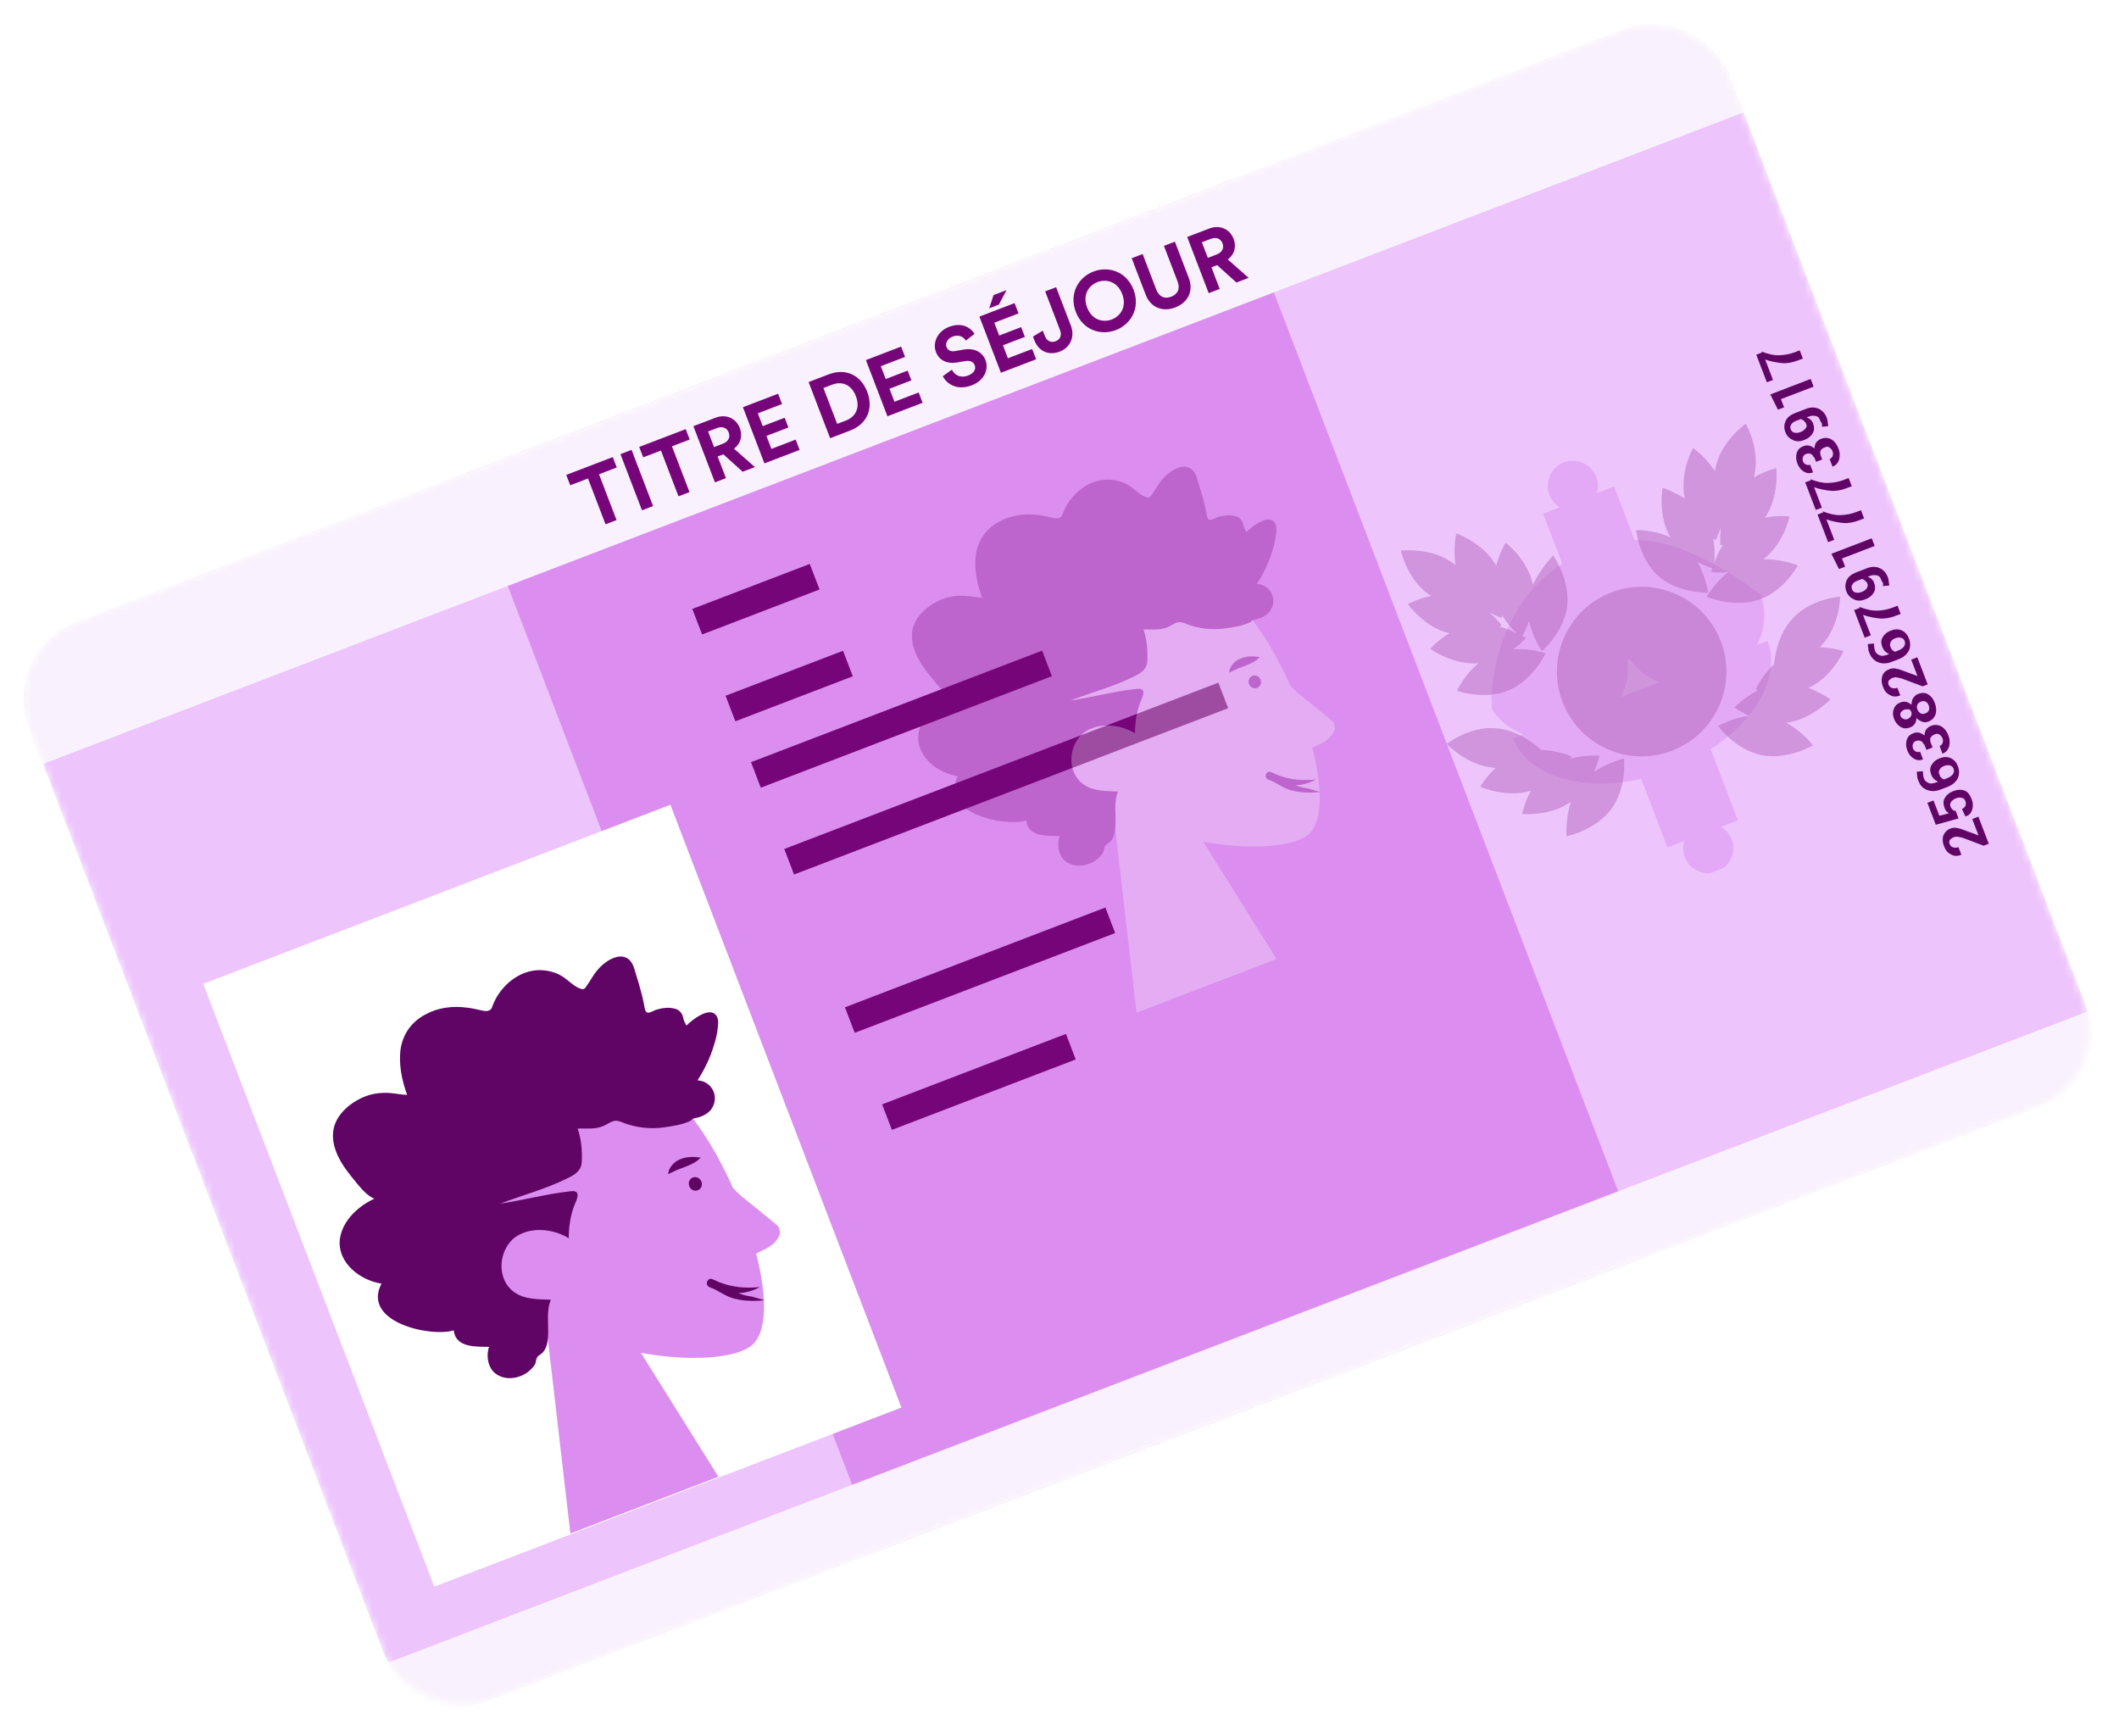 <svg width="293" height="240" viewBox="0 0 293 240" fill="none" xmlns="http://www.w3.org/2000/svg">
<mask id="mask0" mask-type="alpha" maskUnits="userSpaceOnUse" x="3" y="3" width="286" height="233">
<rect y="90.098" width="251.821" height="159.562" rx="11.343" transform="rotate(-20.964 0 90.098)" fill="#F7CDD4"/>
</mask>
<g mask="url(#mask0)">
<rect y="90.098" width="251.821" height="159.562" rx="11.343" transform="rotate(-20.964 0 90.098)" fill="#EDC4FC"/>
<g filter="url(#filter0_f)">
<rect x="64.26" y="65.477" width="113.433" height="159.562" transform="rotate(-20.964 64.26 65.477)" fill="#DB8EEF"/>
</g>
<rect x="95.727" y="84.194" width="17.393" height="3.781" transform="rotate(-20.964 95.727 84.194)" fill="#77057A"/>
<rect x="100.326" y="96.198" width="17.393" height="3.781" transform="rotate(-20.964 100.326 96.198)" fill="#77057A"/>
<rect x="103.844" y="105.379" width="43.105" height="3.781" transform="rotate(-20.964 103.844 105.379)" fill="#77057A"/>
<rect x="108.443" y="117.383" width="64.279" height="3.781" transform="rotate(-20.964 108.443 117.383)" fill="#77057A"/>
<rect x="116.831" y="139.274" width="38.567" height="3.781" transform="rotate(-20.964 116.831 139.274)" fill="#77057A"/>
<rect x="121.972" y="152.691" width="27.224" height="3.781" transform="rotate(-20.964 121.972 152.691)" fill="#77057A"/>
<rect x="124.677" y="159.753" width="72.597" height="5.294" transform="rotate(-20.964 124.677 159.753)" fill="#DB8EEF"/>
<rect x="119.266" y="145.63" width="71.085" height="5.294" transform="rotate(-20.964 119.266 145.63)" fill="#DB8EEF"/>
<rect x="110.608" y="123.033" width="38.567" height="5.294" transform="rotate(-20.964 110.608 123.033)" fill="#DB8EEF"/>
<rect x="105.738" y="110.322" width="34.786" height="5.294" transform="rotate(-20.964 105.738 110.322)" fill="#DB8EEF"/>
<rect x="113.314" y="130.094" width="44.617" height="5.294" transform="rotate(-20.964 113.314 130.094)" fill="#DB8EEF"/>
<rect x="128.195" y="168.933" width="66.547" height="5.294" transform="rotate(-20.964 128.195 168.933)" fill="#DB8EEF"/>
<rect x="131.712" y="178.113" width="83.94" height="5.294" transform="rotate(-20.964 131.712 178.113)" fill="#DB8EEF"/>
<rect x="135.229" y="187.293" width="31.761" height="5.294" transform="rotate(-20.964 135.229 187.293)" fill="#DB8EEF"/>
<path d="M4.058 100.691C1.817 94.841 4.742 88.281 10.592 86.04L224.559 4.059C230.409 1.817 236.968 4.742 239.21 10.592L241.104 15.536L5.952 105.634L4.058 100.691Z" fill="#F9F1FD"/>
<path d="M288.723 139.82C290.666 144.89 288.13 150.575 283.06 152.517L66.269 235.581C61.199 237.523 55.514 234.988 53.572 229.918L288.723 139.82Z" fill="#F9F1FD"/>
<path d="M85.279 64.633L84.729 63.199L78.3 65.662L78.849 67.097L81.303 66.157L83.729 72.488L85.251 71.904L82.825 65.573L85.279 64.633ZM90.302 69.969L87.327 62.203L85.793 62.791L88.769 70.557L90.302 69.969ZM95.366 60.769L94.816 59.334L88.386 61.797L88.936 63.232L91.39 62.292L93.816 68.623L95.338 68.04L92.912 61.709L95.366 60.769ZM102.689 65.223L104.376 64.577L101.494 62.038C102.399 61.352 102.72 60.287 102.305 59.203C101.788 57.856 100.426 57.184 98.914 57.764L95.88 58.926L98.856 66.692L100.378 66.109L99.232 63.118L100.021 62.816L102.689 65.223ZM98.733 61.815L97.906 59.657L99.133 59.187C99.9 58.893 100.512 59.148 100.764 59.806C101.008 60.441 100.726 61.051 99.96 61.345L98.733 61.815ZM110.565 62.206L110.019 60.782L106.667 62.066L105.979 60.27L109.013 59.107L108.497 57.76L105.463 58.922L104.783 57.148L108.135 55.864L107.589 54.44L102.726 56.303L105.701 64.069L110.565 62.206ZM115.757 58.608L113.856 53.646L115.072 53.181C116.342 52.694 117.7 53.09 118.347 54.777C118.993 56.464 118.233 57.66 116.962 58.147L115.757 58.608ZM117.554 59.528C119.767 58.68 120.853 56.631 119.913 54.177C118.973 51.724 116.802 50.91 114.589 51.758L111.807 52.824L114.783 60.589L117.554 59.528ZM127.572 55.689L127.027 54.265L123.675 55.549L122.987 53.753L126.021 52.591L125.505 51.243L122.471 52.406L121.791 50.631L125.142 49.347L124.597 47.923L119.734 49.787L122.709 57.553L127.572 55.689ZM134.749 46.156C134.238 45.347 133.079 44.485 131.195 45.207C129.727 45.769 128.892 47.295 129.421 48.675C129.87 49.847 130.976 50.34 132.31 50.118L133.478 49.922C134.127 49.811 134.601 50.032 134.773 50.481C134.983 51.029 134.689 51.606 133.878 51.916C132.783 52.336 131.982 51.852 131.622 51.11L130.363 52.02C130.907 53.08 132.324 54.057 134.384 53.268C136.191 52.575 136.726 50.989 136.269 49.795C135.849 48.699 134.741 48.069 133.223 48.336L132.059 48.544C131.447 48.653 131.043 48.418 130.879 47.991C130.682 47.476 130.984 46.82 131.718 46.539C132.703 46.161 133.31 46.695 133.55 47.093L134.749 46.156ZM139.173 40.115L137.377 40.803L136.782 42.627L138.118 42.114L139.173 40.115ZM143.264 49.677L142.719 48.253L139.367 49.537L138.679 47.741L141.713 46.578L141.197 45.231L138.162 46.394L137.483 44.619L140.834 43.335L140.289 41.911L135.425 43.774L138.401 51.54L143.264 49.677ZM143.03 47.053C143.614 48.576 145.007 49.197 146.541 48.61C148.053 48.031 148.626 46.479 148.089 45.077L146.033 39.71L144.521 40.289L146.578 45.656C146.838 46.336 146.616 46.936 145.98 47.179C145.367 47.414 144.779 47.225 144.462 46.429L144.189 45.717L142.833 46.538L143.03 47.053ZM150.318 42.515C149.647 40.762 150.555 39.46 151.749 39.002C152.954 38.541 154.499 38.903 155.171 40.656C155.842 42.408 154.934 43.711 153.73 44.172C152.536 44.63 150.99 44.267 150.318 42.515ZM148.756 43.126C149.713 45.623 152.189 46.446 154.292 45.64C156.406 44.83 157.698 42.564 156.741 40.066C155.78 37.558 153.305 36.736 151.191 37.545C149.088 38.351 147.795 40.617 148.756 43.126ZM162.507 42.505C164.172 41.867 165.107 40.34 164.377 38.435L162.455 33.418L160.943 33.997L162.823 38.904C163.214 39.923 162.861 40.674 161.941 41.026C161.042 41.37 160.267 41.052 159.877 40.033L157.997 35.126L156.485 35.705L158.407 40.722C159.138 42.628 160.853 43.139 162.507 42.505ZM170.966 39.063L172.652 38.417L169.771 35.878C170.676 35.192 170.996 34.127 170.581 33.043C170.065 31.696 168.702 31.024 167.191 31.604L164.157 32.766L167.132 40.532L168.655 39.949L167.509 36.958L168.297 36.656L170.966 39.063ZM167.009 35.655L166.183 33.497L167.409 33.027C168.176 32.733 168.789 32.988 169.041 33.645C169.284 34.281 169.003 34.891 168.236 35.185L167.009 35.655Z" fill="#77057A"/>
</g>
<g opacity="0.5" clip-path="url(#clip0)">
<path d="M244.404 88.613L209.237 102.087C211.239 107.313 218.707 109.473 226.935 107.697L230.561 117.159L232.891 116.266C232.684 116.994 232.645 117.738 232.943 118.514C233.619 120.28 235.67 121.194 237.435 120.518C239.201 119.842 240.116 117.79 239.439 116.025C239.169 115.319 238.616 114.721 237.975 114.318L240.306 113.426L236.545 103.61C242.87 99.405 246.244 93.415 244.404 88.613Z" fill="#DB8EEF"/>
<path d="M226.027 74.68L223.186 67.265L220.785 68.185C220.992 67.458 221.031 66.714 220.734 65.937C220.057 64.172 218.006 63.257 216.241 63.934C214.475 64.61 213.561 66.661 214.237 68.426C214.508 69.133 215.061 69.731 215.701 70.133L213.37 71.026L216.022 77.946C207.741 83.387 206.382 92.734 206.215 96.524L206.332 98.099C208.597 101.685 213.644 103.233 218.305 101.447C222.895 99.689 225.626 95.403 225.012 91.265L225.365 91.13C227.674 94.618 232.64 95.955 237.159 94.223C242.385 92.221 245.188 86.855 243.429 82.265C243.5 82.238 233.824 74.527 226.027 74.68Z" fill="#DB8EEF"/>
<g opacity="0.5">
<path d="M220.405 106.716C220.971 105.447 221.168 104.48 221.168 104.48C221.168 104.48 219.246 104.326 217.117 104.899C217.275 104.676 217.318 104.579 217.318 104.579C217.318 104.579 215.463 103.751 213.09 103.688C212.342 103.003 209.928 100.932 206.926 100.705C203.224 100.342 200.055 102.852 200.055 102.852C200.055 102.852 202.82 105.842 206.496 106.134C206.593 106.178 206.735 106.123 206.832 106.167C205.452 107.425 204.674 108.776 204.674 108.776C204.674 108.776 208.287 110.387 211.688 109.328C210.779 110.972 210.489 112.54 210.489 112.54C210.489 112.54 214.36 112.92 217.213 110.855C216.433 113.259 216.609 115.621 216.609 115.621C216.609 115.621 220.596 114.823 222.787 111.877C224.979 108.932 224.561 104.881 224.561 104.881C224.561 104.881 222.405 105.383 220.405 106.716Z" fill="#77057A"/>
<path d="M211.963 80.878C211.256 77.343 208.186 75.037 208.186 75.037C208.186 75.037 207.381 76.317 206.89 78.206C205.124 75.076 201.379 73.758 201.379 73.758C201.379 73.758 200.872 75.815 201.287 78.166C201.135 77.981 200.94 77.894 200.717 77.737C197.728 75.642 193.704 76.131 193.704 76.131C193.704 76.131 194.574 80.091 197.562 82.185C197.66 82.228 197.758 82.272 197.883 82.386C196.009 82.78 194.678 83.533 194.678 83.533C194.678 83.533 196.976 86.782 200.433 87.563C198.776 88.522 197.775 89.715 197.775 89.715C197.775 89.715 200.916 91.994 204.446 91.695C202.413 93.364 201.455 95.513 201.455 95.513C201.455 95.513 205.297 96.875 208.632 95.435C212.038 93.968 213.721 90.328 213.721 90.328C213.721 90.328 211.653 89.581 209.22 89.784C210.356 88.944 210.971 88.223 210.971 88.223C210.971 88.223 210.846 88.109 210.526 87.907C210.657 87.614 211.103 86.876 211.441 85.856C211.953 88.251 213.205 90.039 213.205 90.039C213.205 90.039 216.249 87.415 216.71 83.756C217.1 80.125 214.775 76.804 214.775 76.804C214.775 76.804 213.008 78.534 211.963 80.878ZM207.286 86.638C207.498 86.557 207.612 86.432 207.612 86.432C207.612 86.432 206.951 85.552 205.855 84.595C206.886 85.172 207.641 85.45 207.641 85.45C207.641 85.45 207.657 85.281 207.744 85.086C208.443 86.276 209.273 87.173 209.869 87.673C209.256 87.341 208.35 86.878 207.286 86.638Z" fill="#77057A"/>
<path d="M251.624 89.491C251.667 89.393 251.809 89.339 251.852 89.241C254.391 86.568 254.451 82.496 254.451 82.496C254.451 82.496 250.416 82.746 247.904 85.49C245.822 87.665 245.411 90.819 245.312 91.828C243.589 93.46 242.761 95.316 242.761 95.316C242.761 95.316 242.859 95.36 243.125 95.42C241.158 96.416 239.832 97.815 239.832 97.815C239.832 97.815 240.624 98.403 241.893 98.969C239.488 99.243 237.575 100.38 237.575 100.38C237.575 100.38 239.971 103.674 243.569 104.4C247.168 105.127 250.667 103.058 250.667 103.058C250.667 103.058 249.291 101.156 246.963 99.942C250.509 99.474 253.091 96.703 253.091 96.703C253.091 96.703 251.855 95.8 250.053 95.114C253.361 93.603 254.903 90.016 254.903 90.016C254.903 90.016 253.519 89.575 251.624 89.491Z" fill="#77057A"/>
<path d="M236.187 81.962C236.187 81.962 235.924 79.796 234.705 77.671C235.638 78.205 236.463 78.455 236.756 78.586C236.652 78.95 236.636 79.118 236.636 79.118C236.636 79.118 237.646 79.217 238.981 79.11C237.036 80.584 235.996 82.521 235.996 82.521C235.996 82.521 239.681 84.106 243.195 82.921C246.709 81.737 248.587 78.183 248.587 78.183C248.587 78.183 246.368 77.252 243.81 77.341C246.636 75.205 247.45 71.411 247.45 71.411C247.45 71.411 245.908 71.192 244.035 71.586C246.058 68.624 245.623 64.742 245.623 64.742C245.623 64.742 244.13 65.071 242.473 66.03C242.516 65.932 242.56 65.835 242.576 65.666C243.401 62.111 241.402 58.585 241.402 58.585C241.402 58.585 238.082 60.91 237.257 64.465C237.197 64.731 237.181 64.899 237.121 65.165C235.858 63.139 234.106 61.947 234.106 61.947C234.106 61.947 232.174 65.36 232.979 68.939C231.378 67.932 229.897 67.447 229.897 67.447C229.897 67.447 229.18 71.285 230.99 74.317C228.619 73.201 226.23 73.306 226.23 73.306C226.23 73.306 226.648 77.357 229.436 79.771C232.169 82.044 236.187 81.962 236.187 81.962ZM237.963 72.86C237.788 74.304 237.884 75.4 237.884 75.4C237.884 75.4 238.025 75.346 238.264 75.336C237.633 76.225 237.268 77.175 237.034 77.832C237.073 77.088 237.161 75.839 236.886 74.487C237.108 74.645 237.206 74.688 237.206 74.688C237.206 74.688 237.582 73.978 237.963 72.86Z" fill="#77057A"/>
</g>
<path opacity="0.5" d="M231.191 103.799C237.236 101.482 240.259 94.704 237.943 88.659C235.627 82.614 228.849 79.591 222.804 81.908C216.759 84.224 213.736 91.002 216.052 97.047C218.368 103.092 225.146 106.115 231.191 103.799Z" fill="#77057A"/>
</g>
<path d="M273.582 112.985L274.989 116.657L274.283 116.927L271.727 115.963C271.336 115.789 271 115.756 270.734 115.696C270.468 115.636 270.256 115.717 270.115 115.771C269.903 115.852 269.718 116.004 269.604 116.129C269.517 116.324 269.5 116.492 269.582 116.704C269.663 116.916 269.815 117.101 270.081 117.161C270.276 117.248 270.585 117.21 270.797 117.129L271.203 118.189C270.709 118.378 270.231 118.399 269.813 118.154C269.325 117.936 269.021 117.567 268.805 117.002C268.588 116.437 268.567 115.959 268.714 115.498C268.889 115.107 269.231 114.733 269.655 114.571C270.008 114.435 270.318 114.398 270.681 114.501C271.018 114.534 271.506 114.752 272.163 114.986L273.574 115.499L272.708 113.239L273.555 112.914L273.582 112.985Z" fill="#600566"/>
<path d="M270.813 113.155L267.668 114.036L266.505 111L267.352 110.675L268.164 112.793L269.489 112.448C269.391 112.404 269.267 112.29 269.142 112.176C269.017 112.062 268.936 111.85 268.882 111.708C268.692 111.214 268.671 110.736 268.916 110.319C269.161 109.901 269.531 109.597 270.096 109.381C270.66 109.164 271.138 109.143 271.6 109.29C272.061 109.438 272.392 109.878 272.635 110.513C272.824 111.008 272.846 111.485 272.698 111.947C272.551 112.408 272.279 112.755 271.758 112.874L271.281 111.842C271.493 111.761 271.678 111.609 271.765 111.414C271.852 111.218 271.842 110.979 271.761 110.767C271.652 110.485 271.528 110.371 271.262 110.311C270.996 110.251 270.757 110.261 270.474 110.369C270.192 110.478 269.936 110.657 269.779 110.879C269.621 111.101 269.632 111.34 269.713 111.552C269.794 111.764 269.919 111.878 270.043 111.992C270.168 112.106 270.336 112.123 270.407 112.096L270.813 113.155Z" fill="#600566"/>
<path d="M265.244 107.919C265.163 107.708 265.081 107.496 265.098 107.328C265.114 107.159 265.033 106.947 265.023 106.708L265.881 106.623C265.864 106.791 265.945 107.003 265.902 107.1C265.956 107.242 265.939 107.41 266.02 107.622C266.156 107.975 266.378 108.133 266.671 108.263C266.964 108.394 267.344 108.329 267.839 108.14L267.98 108.086C267.785 107.999 267.562 107.841 267.437 107.727C267.313 107.613 267.134 107.357 267.026 107.075C266.836 106.58 266.842 106.173 267.087 105.756C267.332 105.338 267.701 105.034 268.196 104.845C268.761 104.628 269.239 104.607 269.727 104.825C270.215 105.043 270.519 105.412 270.735 105.977C270.952 106.542 270.929 107.118 270.711 107.606C270.423 108.122 270.01 108.523 269.304 108.793L268.315 109.172C267.609 109.443 266.963 109.447 266.377 109.186C265.791 108.925 265.487 108.555 265.244 107.919ZM268.15 107.049C268.231 107.261 268.285 107.402 268.41 107.516C268.534 107.631 268.659 107.745 268.827 107.761L269.11 107.653C269.533 107.491 269.859 107.285 270.017 107.062C270.175 106.84 270.235 106.574 270.127 106.291C270.046 106.08 269.894 105.895 269.628 105.835C269.362 105.775 269.123 105.785 268.841 105.894C268.558 106.002 268.303 106.181 268.216 106.376C268.058 106.598 268.068 106.837 268.15 107.049Z" fill="#600566"/>
<path d="M266.005 102.931C265.896 102.649 265.772 102.534 265.576 102.447C265.381 102.36 265.142 102.371 264.93 102.452C264.718 102.533 264.604 102.658 264.517 102.853C264.43 103.048 264.44 103.287 264.522 103.499C264.603 103.711 264.728 103.825 264.923 103.912C265.118 103.999 265.287 104.016 265.498 103.935L265.904 104.994C265.481 105.156 265.073 105.15 264.656 104.906C264.238 104.661 263.934 104.291 263.745 103.797C263.528 103.232 263.507 102.754 263.654 102.293C263.802 101.831 264.101 101.555 264.595 101.366C264.877 101.257 265.116 101.247 265.382 101.307C265.648 101.367 265.871 101.525 266.093 101.682C266.126 101.346 266.186 101.08 266.344 100.857C266.502 100.635 266.757 100.456 267.039 100.348C267.534 100.159 268.039 100.208 268.456 100.453C268.874 100.698 269.205 101.138 269.421 101.703C269.611 102.197 269.632 102.675 269.512 103.207C269.364 103.668 269.092 104.015 268.598 104.205L268.192 103.146C268.404 103.064 268.518 102.94 268.605 102.744C268.693 102.549 268.682 102.31 268.601 102.098C268.493 101.816 268.368 101.702 268.146 101.544C267.923 101.386 267.711 101.467 267.499 101.548C267.217 101.657 267.032 101.808 266.945 102.004C266.858 102.199 266.868 102.438 266.977 102.72L267.22 103.356L266.373 103.681L266.075 102.904L266.005 102.931Z" fill="#600566"/>
<path d="M262.804 97.112C263.086 97.004 263.325 96.993 263.591 97.053C263.857 97.113 264.079 97.271 264.302 97.429C264.335 97.092 264.368 96.756 264.525 96.533C264.683 96.311 264.911 96.061 265.194 95.953C265.688 95.764 266.166 95.743 266.584 95.988C267.002 96.232 267.305 96.602 267.522 97.167C267.738 97.732 267.786 98.28 267.639 98.742C267.492 99.203 267.149 99.577 266.655 99.766C266.373 99.875 266.063 99.912 265.77 99.782C265.477 99.651 265.184 99.52 265.005 99.265C264.972 99.602 264.912 99.867 264.754 100.09C264.597 100.312 264.412 100.464 264.129 100.572C263.635 100.762 263.228 100.756 262.81 100.511C262.392 100.266 262.089 99.896 261.899 99.402C261.71 98.908 261.689 98.43 261.863 98.039C262.01 97.578 262.309 97.302 262.804 97.112ZM265.6 97.013C265.388 97.094 265.203 97.245 265.116 97.441C265.029 97.636 265.039 97.875 265.121 98.087C265.202 98.299 265.354 98.484 265.576 98.641C265.771 98.728 266.01 98.718 266.222 98.637C266.505 98.528 266.619 98.404 266.706 98.208C266.793 98.013 266.782 97.774 266.674 97.492C266.593 97.28 266.441 97.095 266.246 97.008C266.051 96.921 265.882 96.904 265.6 97.013ZM263.28 98.144C263.068 98.225 262.954 98.35 262.84 98.475C262.753 98.67 262.736 98.838 262.79 98.98C262.871 99.192 262.996 99.306 263.192 99.393C263.387 99.48 263.555 99.496 263.767 99.415C263.979 99.334 264.164 99.182 264.251 98.987C264.338 98.792 264.354 98.623 264.273 98.412C264.192 98.2 264.067 98.085 263.899 98.069C263.731 98.052 263.492 98.063 263.28 98.144Z" fill="#600566"/>
<path d="M265.14 90.953L266.547 94.625L265.841 94.895L263.285 93.931C262.895 93.757 262.558 93.724 262.292 93.664C262.026 93.604 261.814 93.685 261.673 93.739C261.461 93.82 261.276 93.972 261.162 94.097C261.075 94.292 261.059 94.46 261.14 94.672C261.221 94.884 261.373 95.069 261.639 95.129C261.834 95.216 262.144 95.178 262.355 95.097L262.761 96.156C262.267 96.346 261.789 96.367 261.371 96.122C260.883 95.904 260.579 95.535 260.363 94.97C260.146 94.405 260.125 93.927 260.273 93.466C260.42 93.004 260.789 92.701 261.213 92.538C261.566 92.403 261.876 92.366 262.239 92.469C262.576 92.502 263.064 92.72 263.721 92.954L265.132 93.466L264.266 91.207L265.113 90.882L265.14 90.953Z" fill="#600566"/>
<path d="M258.48 90.265C258.399 90.054 258.317 89.842 258.334 89.673C258.323 89.434 258.269 89.293 258.259 89.054L259.117 88.969C259.1 89.137 259.181 89.349 259.138 89.446C259.192 89.588 259.175 89.756 259.257 89.968C259.392 90.321 259.614 90.479 259.907 90.609C260.2 90.74 260.58 90.675 261.075 90.486L261.216 90.432C261.021 90.345 260.798 90.187 260.674 90.073C260.549 89.959 260.37 89.703 260.262 89.421C260.072 88.926 260.078 88.519 260.323 88.102C260.568 87.684 260.938 87.38 261.432 87.191C261.997 86.974 262.475 86.953 262.963 87.171C263.451 87.389 263.755 87.758 263.971 88.323C264.188 88.888 264.165 89.464 263.948 89.952C263.659 90.468 263.246 90.869 262.54 91.139L261.551 91.518C260.845 91.789 260.199 91.793 259.613 91.532C259.125 91.314 258.723 90.901 258.48 90.265ZM261.386 89.395C261.467 89.607 261.521 89.748 261.646 89.862C261.77 89.977 261.895 90.091 262.063 90.107L262.346 89.999C262.77 89.837 263.096 89.631 263.253 89.408C263.411 89.186 263.471 88.92 263.363 88.637C263.282 88.426 263.13 88.241 262.864 88.181C262.598 88.121 262.359 88.131 262.077 88.24C261.794 88.348 261.539 88.526 261.452 88.722C261.321 89.015 261.304 89.183 261.386 89.395Z" fill="#600566"/>
<path d="M257.098 83.912C258.047 84.276 258.845 84.457 259.562 84.425C260.208 84.42 260.968 84.291 261.675 84.02L262.381 83.75L262.814 84.88L262.107 85.15C261.331 85.448 260.57 85.577 259.897 85.511C259.224 85.445 258.356 85.292 257.601 85.014L258.684 87.839L257.836 88.164L256.375 84.35L257.152 84.053L257.098 83.912Z" fill="#600566"/>
<path d="M260.089 80.093C259.981 79.811 259.829 79.626 259.563 79.566C259.297 79.506 258.96 79.473 258.607 79.608L258.254 79.743C258.449 79.83 258.645 79.918 258.77 80.032C258.894 80.146 259.046 80.331 259.127 80.543C259.317 81.037 259.338 81.515 259.093 81.932C258.848 82.35 258.478 82.654 257.913 82.87C257.349 83.087 256.871 83.108 256.382 82.89C255.894 82.672 255.52 82.33 255.303 81.765C255.087 81.2 255.136 80.695 255.354 80.207C255.572 79.718 256.083 79.361 256.718 79.117L258.201 78.549C258.837 78.305 259.412 78.328 259.901 78.546C260.389 78.763 260.79 79.177 261.007 79.741C261.088 79.953 261.142 80.094 261.153 80.333C261.163 80.572 261.244 80.784 261.228 80.952L260.37 81.038C260.386 80.87 260.403 80.702 260.322 80.49C260.251 80.517 260.17 80.305 260.089 80.093ZM258.226 80.726C258.145 80.514 258.02 80.4 257.895 80.286C257.77 80.172 257.673 80.128 257.477 80.041L256.842 80.284C256.489 80.42 256.233 80.599 256.146 80.794C255.988 81.016 255.999 81.255 256.08 81.467C256.161 81.679 256.313 81.864 256.579 81.924C256.845 81.984 257.084 81.973 257.437 81.838C257.719 81.73 257.975 81.551 258.133 81.329C258.22 81.133 258.307 80.938 258.226 80.726Z" fill="#600566"/>
<path d="M258.809 74.428L259.215 75.488L254.696 77.219L255.129 78.349L254.281 78.674L253.231 76.566L258.809 74.428Z" fill="#600566"/>
<path d="M252.038 70.706C252.988 71.071 253.786 71.251 254.502 71.22C255.219 71.188 255.909 71.086 256.615 70.815L257.321 70.545L257.754 71.674L257.048 71.945C256.271 72.243 255.511 72.372 254.838 72.306C254.165 72.24 253.296 72.087 252.542 71.809L253.624 74.634L252.777 74.958L251.316 71.145L252.092 70.847L252.038 70.706Z" fill="#600566"/>
<path d="M250.334 66.257C251.283 66.623 252.081 66.803 252.798 66.771C253.515 66.739 254.204 66.637 254.91 66.367L255.617 66.096L256.049 67.226L255.343 67.496C254.567 67.794 253.806 67.923 253.133 67.857C252.46 67.791 251.591 67.638 250.837 67.36L251.919 70.185L251.072 70.51L249.611 66.696L250.388 66.399L250.334 66.257Z" fill="#600566"/>
<path d="M250.799 63.245C250.691 62.962 250.566 62.848 250.37 62.761C250.175 62.674 249.936 62.684 249.724 62.766C249.513 62.847 249.398 62.972 249.311 63.167C249.224 63.362 249.235 63.601 249.316 63.813C249.397 64.025 249.522 64.139 249.717 64.226C249.912 64.313 250.081 64.33 250.293 64.249L250.698 65.308C250.275 65.47 249.868 65.464 249.45 65.219C249.032 64.975 248.728 64.605 248.539 64.111C248.323 63.546 248.301 63.068 248.449 62.607C248.596 62.145 248.895 61.869 249.389 61.679C249.672 61.571 249.911 61.561 250.176 61.621C250.442 61.681 250.665 61.839 250.887 61.996C250.92 61.66 250.98 61.394 251.138 61.171C251.296 60.949 251.551 60.77 251.834 60.662C252.328 60.472 252.833 60.522 253.251 60.767C253.668 61.012 253.999 61.452 254.215 62.017C254.405 62.511 254.426 62.989 254.306 63.521C254.159 63.982 253.887 64.329 253.392 64.519L252.987 63.459C253.198 63.378 253.313 63.254 253.4 63.058C253.487 62.863 253.476 62.624 253.395 62.412C253.287 62.13 253.162 62.015 252.94 61.858C252.717 61.7 252.505 61.781 252.294 61.862C252.011 61.971 251.826 62.122 251.739 62.318C251.652 62.513 251.663 62.752 251.771 63.034L251.96 63.529L251.113 63.853L250.869 63.218L250.799 63.245Z" fill="#600566"/>
<path d="M251.647 58.061C251.539 57.778 251.387 57.593 251.121 57.533C250.855 57.473 250.519 57.44 250.166 57.576L249.812 57.711C250.008 57.798 250.203 57.885 250.328 57.999C250.453 58.114 250.604 58.298 250.686 58.51C250.875 59.005 250.896 59.482 250.651 59.9C250.406 60.318 250.037 60.621 249.472 60.838C248.907 61.054 248.429 61.075 247.941 60.858C247.452 60.64 247.078 60.297 246.862 59.732C246.645 59.167 246.695 58.663 246.913 58.174C247.13 57.686 247.641 57.328 248.277 57.085L249.76 56.516C250.395 56.273 250.971 56.295 251.459 56.513C251.947 56.731 252.349 57.144 252.565 57.709C252.646 57.921 252.7 58.062 252.711 58.301C252.722 58.54 252.803 58.752 252.786 58.92L251.928 59.006C251.945 58.838 251.961 58.669 251.88 58.457C251.782 58.414 251.728 58.273 251.647 58.061ZM249.757 58.623C249.676 58.411 249.551 58.297 249.426 58.183C249.302 58.069 249.204 58.025 249.009 57.938L248.373 58.181C248.02 58.317 247.765 58.496 247.677 58.691C247.52 58.913 247.53 59.152 247.611 59.364C247.693 59.576 247.844 59.761 248.11 59.821C248.376 59.881 248.615 59.87 248.968 59.735C249.251 59.627 249.506 59.448 249.664 59.226C249.778 59.101 249.865 58.906 249.757 58.623Z" fill="#600566"/>
<path d="M250.368 52.396L250.774 53.456L246.254 55.187L246.687 56.317L245.84 56.642L244.789 54.534L250.368 52.396Z" fill="#600566"/>
<path d="M243.569 48.603C244.519 48.968 245.317 49.149 246.034 49.117C246.75 49.085 247.44 48.983 248.146 48.712L248.852 48.442L249.285 49.572L248.579 49.842C247.802 50.14 247.042 50.269 246.369 50.203C245.696 50.137 244.827 49.984 244.073 49.706L245.155 52.531L244.308 52.856L242.847 49.042L243.624 48.745L243.569 48.603Z" fill="#600566"/>
<rect width="69.157" height="89.234" transform="matrix(-0.934 0.358 0.358 0.934 92.698 111.269)" fill="white"/>
<path d="M75.459 182.613C69.806 179.507 64.985 174.865 63.006 168.375C57.327 149.717 84.233 143.971 92.708 151.267C101.183 158.563 109.472 182.05 103.748 186.17C101.437 187.815 95.433 188.291 88.619 187.049L99.341 204.18L78.868 212.025L75.459 182.613Z" fill="#DB8EEF"/>
<path d="M51.753 165.742C50.836 165.333 50.127 164.541 49.478 163.775C48.813 162.965 48.148 162.156 47.571 161.312C46.401 159.581 45.554 157.371 46.349 155.343C46.997 153.726 48.43 152.569 49.883 151.86C50.866 151.382 51.934 151.125 53.042 151.106C54.133 151.043 55.211 151.339 56.292 151.382C55.54 149.287 55.081 147.03 55.42 144.872C55.794 142.803 57.013 141.221 58.785 140.288C60.541 139.311 62.568 139.042 64.603 139.326C65.13 139.378 65.63 139.49 66.129 139.603C66.568 139.689 66.979 139.835 67.411 139.771C67.887 139.69 68.023 139.384 68.153 138.929C68.371 138.44 68.59 137.951 68.886 137.533C70.164 135.574 72.26 134.162 74.582 134.134C75.646 134.132 76.811 134.395 77.752 134.998C78.615 135.529 79.453 136.526 80.452 136.751C80.891 136.837 80.993 136.443 81.235 136.147C81.559 135.668 81.865 135.145 82.189 134.666C82.683 133.97 83.228 133.407 83.912 132.942C84.915 132.253 86.453 131.766 87.304 133.061C87.64 133.541 87.772 134.15 87.931 134.697C88.174 135.465 88.418 136.234 88.601 136.975C88.777 137.566 88.891 138.131 89.023 138.739C89.097 139.065 89.124 139.664 89.375 139.922C89.687 140.208 90.327 139.76 90.637 139.642C91.273 139.449 91.926 139.3 92.602 139.345C93.129 139.396 93.717 139.475 94.097 139.938C94.348 140.196 94.422 140.523 94.497 140.849C94.605 141.264 94.717 141.424 94.914 141.805C95.601 141.085 98.12 139.055 99.049 140.423C99.368 140.858 99.323 141.534 99.255 142.017C99.189 142.904 98.956 143.753 98.707 144.558C98.198 146.274 97.4 147.898 96.446 149.378C98.248 149.448 99.425 151.329 98.556 153.031C98.184 153.782 97.439 154.219 96.67 154.463C96.405 154.565 95.956 154.584 95.752 154.713C95.636 154.808 95.582 154.931 95.405 154.998C94.378 155.493 93.082 155.686 91.981 155.854C90.015 156.151 87.908 155.945 85.985 155.161C85.496 154.943 85.118 154.885 84.632 155.071C84.19 155.24 83.843 155.525 83.4 155.695C82.268 156.18 81.03 155.995 79.878 156.031C80.376 157.462 80.526 159.179 80.442 160.681C80.362 161.928 79.441 162.433 78.502 162.894C75.525 164.39 72.25 165.239 69.155 166.425C72.416 165.936 75.674 165.042 78.941 164.703C80.447 164.531 79.742 165.866 79.404 166.705C78.865 168.078 78.649 169.63 78.643 171.204C76.456 169.862 73.356 169.58 71.276 171.036C68.966 172.681 68.518 176.807 71.103 178.655C72.573 179.714 74.518 179.628 76.17 179.704C75.505 181.277 75.883 183.058 75.778 184.771C75.74 185.597 75.558 186.579 74.908 187.132C74.677 187.322 74.367 187.441 74.231 187.747C74.067 188.113 74.141 188.44 73.873 188.796C72.857 190.25 70.718 191.019 69.05 190.239C67.521 189.557 67.153 187.67 67.614 186.227C65.918 186.167 63.021 186.415 62.732 183.941C59.508 184.922 49.972 182.798 52.75 177.475C49.96 177.074 46.618 174.705 46.993 171.317C47.357 168.694 49.638 166.705 51.753 165.742Z" fill="#600566"/>
<path d="M98.61 163.098C100.459 162.896 101.585 164.644 102.611 165.468C103.636 166.291 105.687 167.938 106.73 168.806C107.755 169.63 107.755 169.63 107.856 170.554C107.194 172.532 105.344 172.733 103.639 173.843C102.715 173.944 101.935 174.952 101.01 175.053" fill="#DB8EEF"/>
<path d="M96.486 164.57C96.972 164.384 97.174 163.85 96.987 163.364C96.801 162.878 96.251 162.633 95.809 162.802C95.322 162.988 95.121 163.522 95.307 164.008C95.493 164.494 96 164.756 96.486 164.57Z" fill="#600566"/>
<path d="M102.089 178.796C103.136 178.75 104.187 178.449 105.065 177.96C103.885 178.057 102.777 178.076 101.689 177.885C101.146 177.789 100.602 177.693 100.068 177.492C99.779 177.4 99.491 177.308 99.185 177.172C98.984 177.046 98.757 176.981 98.512 176.872L98.451 176.845C98.162 176.752 97.87 176.915 97.777 177.204C97.641 177.51 97.821 177.846 98.126 177.983L98.188 178.01C98.704 178.167 99.227 178.473 99.811 178.807C100.396 179.141 101.085 179.485 101.735 179.591C103.084 179.936 104.386 179.893 105.715 179.789C105.076 179.578 104.454 179.411 103.833 179.243C103.2 179.181 102.623 178.997 102.089 178.796Z" fill="#600566"/>
<path d="M94.563 161.404C94.917 161.268 95.315 161.116 95.74 160.902C96.121 160.705 96.529 160.448 96.887 160.057C96.404 159.989 95.983 159.947 95.534 159.967C95.085 159.987 94.653 160.051 94.211 160.221C93.31 160.515 92.462 161.347 92.386 162.339L93.59 161.776C93.856 161.675 94.209 161.539 94.563 161.404Z" fill="#600566"/>
<g opacity="0.3">
<path d="M153.928 112.187C148.58 109.248 144.018 104.856 142.145 98.715C136.772 81.059 162.231 75.621 170.251 82.526C178.27 89.43 186.114 111.655 180.698 115.553C178.511 117.11 172.83 117.56 166.382 116.385L176.527 132.596L157.155 140.019L153.928 112.187Z" fill="#F9F1FD"/>
<path d="M131.497 96.223C130.629 95.836 129.958 95.086 129.345 94.362C128.715 93.595 128.086 92.829 127.54 92.031C126.432 90.393 125.631 88.302 126.383 86.382C126.997 84.852 128.353 83.757 129.727 83.087C130.658 82.634 131.668 82.391 132.717 82.373C133.749 82.313 134.769 82.594 135.792 82.634C135.08 80.652 134.646 78.516 134.967 76.474C135.321 74.516 136.474 73.019 138.152 72.136C139.813 71.212 141.73 70.957 143.657 71.226C144.155 71.275 144.628 71.382 145.101 71.488C145.516 71.569 145.905 71.708 146.313 71.647C146.764 71.571 146.893 71.281 147.016 70.85C147.222 70.388 147.429 69.925 147.709 69.529C148.918 67.675 150.902 66.34 153.099 66.313C154.106 66.311 155.209 66.56 156.099 67.13C156.916 67.633 157.709 68.576 158.654 68.79C159.069 68.871 159.166 68.498 159.395 68.218C159.701 67.765 159.991 67.27 160.298 66.817C160.765 66.158 161.28 65.625 161.928 65.185C162.878 64.533 164.332 64.072 165.138 65.298C165.456 65.752 165.58 66.328 165.731 66.846C165.962 67.573 166.192 68.3 166.365 69.001C166.531 69.561 166.64 70.095 166.765 70.671C166.835 70.979 166.86 71.546 167.098 71.79C167.393 72.061 167.999 71.637 168.291 71.525C168.893 71.342 169.511 71.201 170.151 71.244C170.65 71.293 171.206 71.367 171.566 71.805C171.804 72.05 171.874 72.358 171.944 72.667C172.047 73.06 172.153 73.211 172.339 73.571C172.989 72.89 175.373 70.97 176.252 72.264C176.554 72.676 176.511 73.316 176.446 73.772C176.384 74.612 176.164 75.415 175.928 76.177C175.447 77.801 174.692 79.337 173.789 80.738C175.494 80.805 176.608 82.584 175.785 84.195C175.433 84.905 174.728 85.319 174.001 85.55C173.75 85.646 173.325 85.665 173.132 85.787C173.023 85.876 172.971 85.992 172.804 86.056C171.831 86.525 170.606 86.707 169.563 86.866C167.703 87.147 165.709 86.952 163.889 86.21C163.426 86.004 163.069 85.949 162.609 86.125C162.191 86.285 161.862 86.555 161.444 86.715C160.372 87.174 159.201 86.999 158.111 87.033C158.582 88.388 158.724 90.012 158.645 91.433C158.569 92.614 157.697 93.092 156.808 93.528C153.992 94.943 150.893 95.747 147.964 96.869C151.049 96.406 154.132 95.561 157.224 95.239C158.649 95.077 157.982 96.34 157.662 97.134C157.152 98.433 156.947 99.902 156.942 101.391C154.872 100.122 151.939 99.855 149.971 101.232C147.785 102.789 147.361 106.693 149.807 108.442C151.198 109.444 153.038 109.362 154.602 109.435C153.972 110.923 154.33 112.609 154.232 114.23C154.195 115.011 154.023 115.94 153.408 116.464C153.189 116.644 152.896 116.756 152.767 117.045C152.612 117.392 152.683 117.701 152.428 118.038C151.467 119.414 149.443 120.141 147.864 119.403C146.418 118.758 146.07 116.973 146.506 115.607C144.901 115.55 142.16 115.785 141.886 113.443C138.835 114.373 129.812 112.362 132.44 107.325C129.8 106.946 126.638 104.704 126.993 101.498C127.337 99.016 129.495 97.134 131.497 96.223Z" fill="#77057A"/>
<path d="M175.836 93.72C177.586 93.529 178.652 95.184 179.622 95.963C180.593 96.742 182.534 98.301 183.52 99.122C184.49 99.902 184.49 99.902 184.586 100.777C183.959 102.648 182.209 102.838 180.596 103.888C179.721 103.984 178.983 104.938 178.107 105.034" fill="#F9F1FD"/>
<path d="M173.827 95.114C174.287 94.937 174.477 94.433 174.301 93.973C174.125 93.513 173.604 93.28 173.186 93.441C172.725 93.617 172.535 94.122 172.711 94.582C172.887 95.042 173.366 95.29 173.827 95.114Z" fill="#77057A"/>
<path d="M179.128 108.576C180.119 108.532 181.114 108.247 181.944 107.785C180.828 107.877 179.779 107.895 178.75 107.713C178.235 107.623 177.721 107.532 177.216 107.342C176.943 107.255 176.669 107.167 176.38 107.038C176.19 106.919 175.975 106.858 175.744 106.755L175.686 106.729C175.412 106.642 175.136 106.796 175.048 107.069C174.919 107.358 175.089 107.677 175.379 107.806L175.436 107.832C175.925 107.98 176.42 108.27 176.973 108.586C177.526 108.902 178.178 109.227 178.793 109.328C180.069 109.654 181.302 109.614 182.559 109.515C181.955 109.315 181.367 109.157 180.778 108.999C180.18 108.94 179.633 108.766 179.128 108.576Z" fill="#77057A"/>
<path d="M172.006 92.118C172.341 91.99 172.718 91.845 173.12 91.643C173.481 91.457 173.867 91.213 174.205 90.844C173.749 90.779 173.35 90.74 172.925 90.758C172.501 90.777 172.092 90.838 171.673 90.998C170.821 91.277 170.018 92.064 169.946 93.003L171.086 92.47C171.337 92.374 171.672 92.246 172.006 92.118Z" fill="#77057A"/>
</g>
<defs>
<filter id="filter0_f" x="41.574" y="2.205" width="208.386" height="234.958" filterUnits="userSpaceOnUse" color-interpolation-filters="sRGB">
<feFlood flood-opacity="0" result="BackgroundImageFix"/>
<feBlend mode="normal" in="SourceGraphic" in2="BackgroundImageFix" result="shape"/>
<feGaussianBlur stdDeviation="11.343" result="effect1_foregroundBlur"/>
</filter>
<clipPath id="clip0">
<rect width="58.078" height="60.271" fill="white" transform="translate(189.124 74.323) rotate(-20.964)"/>
</clipPath>
</defs>
</svg>
